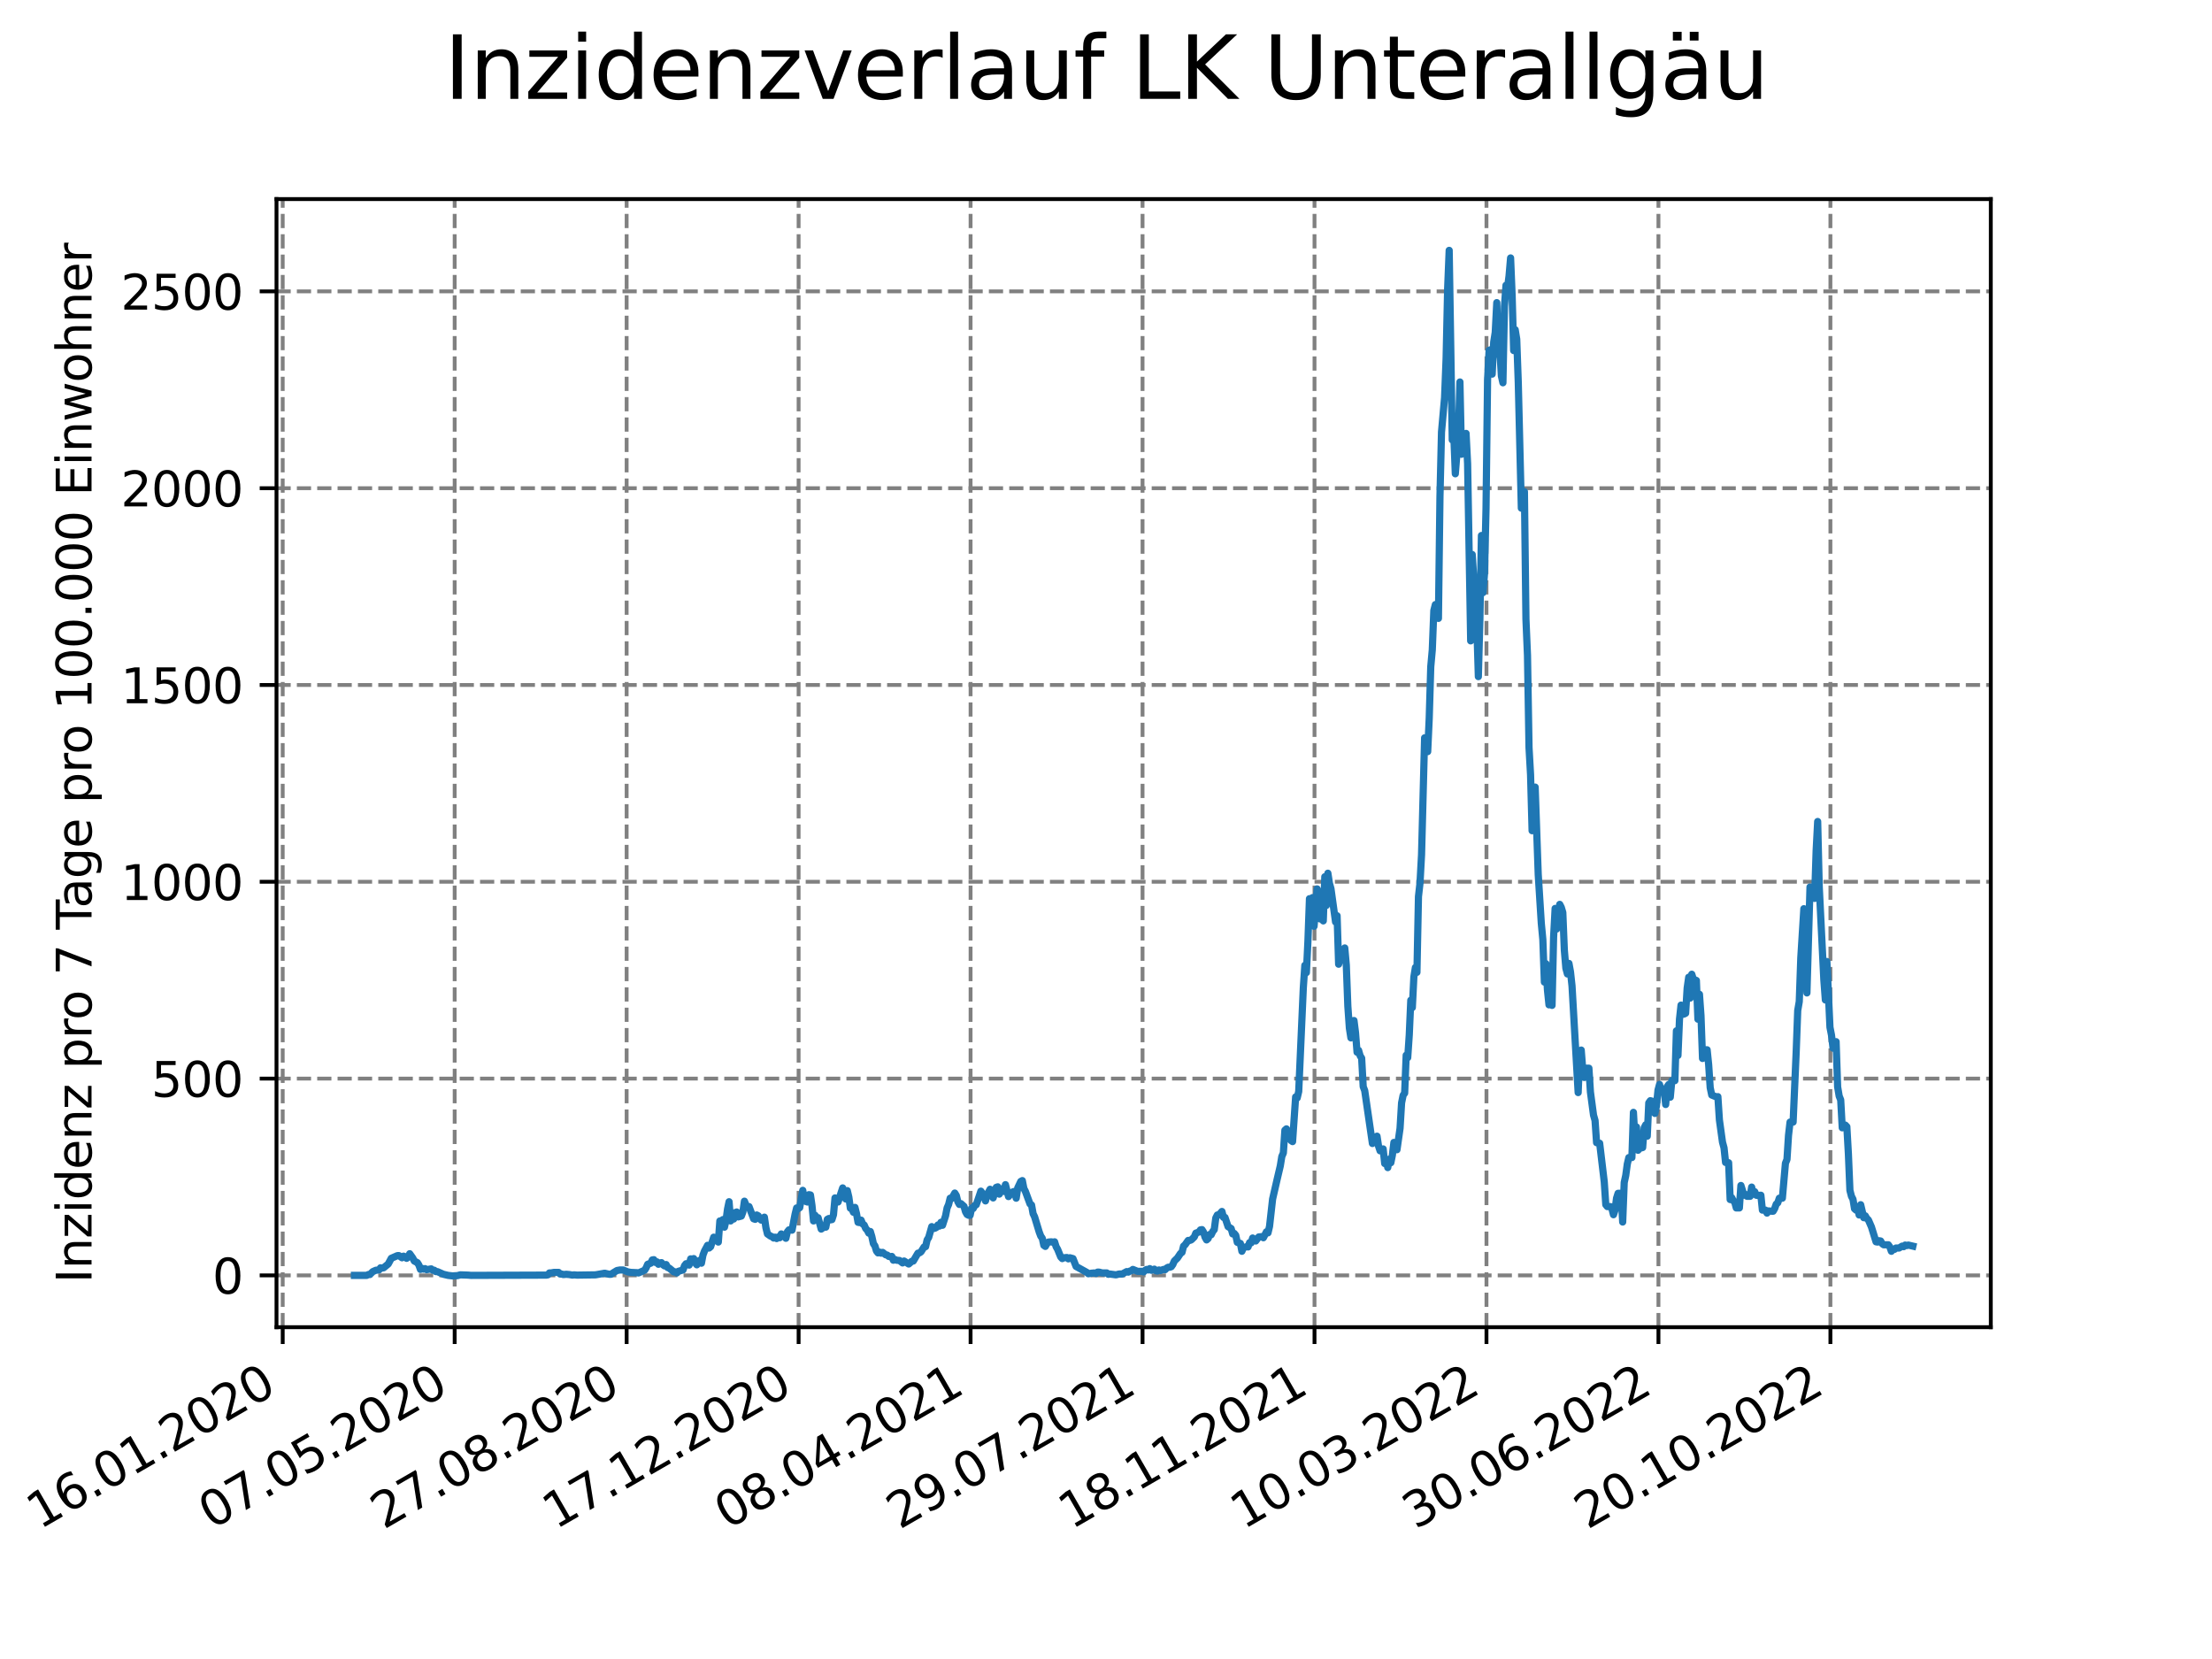 <?xml version="1.0" encoding="utf-8" standalone="no"?>
<!DOCTYPE svg PUBLIC "-//W3C//DTD SVG 1.1//EN"
  "http://www.w3.org/Graphics/SVG/1.1/DTD/svg11.dtd">
<svg xmlns:xlink="http://www.w3.org/1999/xlink" width="460.8pt" height="345.6pt" viewBox="0 0 460.8 345.6" xmlns="http://www.w3.org/2000/svg" version="1.1">
 <defs>
  <style type="text/css">*{stroke-linejoin: round; stroke-linecap: butt}</style>
 </defs>
 <g id="figure_1">
  <g id="patch_1">
   <path d="M 0 345.6 
L 460.8 345.6 
L 460.8 0 
L 0 0 
z
" style="fill: #ffffff"/>
  </g>
  <g id="axes_1">
   <g id="patch_2">
    <path d="M 57.6 276.48 
L 414.72 276.48 
L 414.72 41.472 
L 57.6 41.472 
z
" style="fill: #ffffff"/>
   </g>
   <g id="matplotlib.axis_1">
    <g id="xtick_1">
     <g id="line2d_1">
      <path d="M 58.893 276.48 
L 58.893 41.472 
" clip-path="url(#pc3ba4e8cb9)" style="fill: none; stroke-dasharray: 2.96,1.28; stroke-dashoffset: 0; stroke: #808080; stroke-width: 0.8"/>
     </g>
     <g id="line2d_2">
      <defs>
       <path id="mdc161597cf" d="M 0 0 
L 0 3.5 
" style="stroke: #000000; stroke-width: 0.8"/>
      </defs>
      <g>
       <use xlink:href="#mdc161597cf" x="58.893" y="276.48" style="stroke: #000000; stroke-width: 0.8"/>
      </g>
     </g>
     <g id="text_1">
      <!-- 16.01.2020 -->
      <g transform="translate(8.268 318.689) rotate(-30) scale(0.1 -0.1)">
       <defs>
        <path id="DejaVuSans-31" d="M 794 531 
L 1825 531 
L 1825 4091 
L 703 3866 
L 703 4441 
L 1819 4666 
L 2450 4666 
L 2450 531 
L 3481 531 
L 3481 0 
L 794 0 
L 794 531 
z
" transform="scale(0.016)"/>
        <path id="DejaVuSans-36" d="M 2113 2584 
Q 1688 2584 1439 2293 
Q 1191 2003 1191 1497 
Q 1191 994 1439 701 
Q 1688 409 2113 409 
Q 2538 409 2786 701 
Q 3034 994 3034 1497 
Q 3034 2003 2786 2293 
Q 2538 2584 2113 2584 
z
M 3366 4563 
L 3366 3988 
Q 3128 4100 2886 4159 
Q 2644 4219 2406 4219 
Q 1781 4219 1451 3797 
Q 1122 3375 1075 2522 
Q 1259 2794 1537 2939 
Q 1816 3084 2150 3084 
Q 2853 3084 3261 2657 
Q 3669 2231 3669 1497 
Q 3669 778 3244 343 
Q 2819 -91 2113 -91 
Q 1303 -91 875 529 
Q 447 1150 447 2328 
Q 447 3434 972 4092 
Q 1497 4750 2381 4750 
Q 2619 4750 2861 4703 
Q 3103 4656 3366 4563 
z
" transform="scale(0.016)"/>
        <path id="DejaVuSans-2e" d="M 684 794 
L 1344 794 
L 1344 0 
L 684 0 
L 684 794 
z
" transform="scale(0.016)"/>
        <path id="DejaVuSans-30" d="M 2034 4250 
Q 1547 4250 1301 3770 
Q 1056 3291 1056 2328 
Q 1056 1369 1301 889 
Q 1547 409 2034 409 
Q 2525 409 2770 889 
Q 3016 1369 3016 2328 
Q 3016 3291 2770 3770 
Q 2525 4250 2034 4250 
z
M 2034 4750 
Q 2819 4750 3233 4129 
Q 3647 3509 3647 2328 
Q 3647 1150 3233 529 
Q 2819 -91 2034 -91 
Q 1250 -91 836 529 
Q 422 1150 422 2328 
Q 422 3509 836 4129 
Q 1250 4750 2034 4750 
z
" transform="scale(0.016)"/>
        <path id="DejaVuSans-32" d="M 1228 531 
L 3431 531 
L 3431 0 
L 469 0 
L 469 531 
Q 828 903 1448 1529 
Q 2069 2156 2228 2338 
Q 2531 2678 2651 2914 
Q 2772 3150 2772 3378 
Q 2772 3750 2511 3984 
Q 2250 4219 1831 4219 
Q 1534 4219 1204 4116 
Q 875 4013 500 3803 
L 500 4441 
Q 881 4594 1212 4672 
Q 1544 4750 1819 4750 
Q 2544 4750 2975 4387 
Q 3406 4025 3406 3419 
Q 3406 3131 3298 2873 
Q 3191 2616 2906 2266 
Q 2828 2175 2409 1742 
Q 1991 1309 1228 531 
z
" transform="scale(0.016)"/>
       </defs>
       <use xlink:href="#DejaVuSans-31"/>
       <use xlink:href="#DejaVuSans-36" x="63.623"/>
       <use xlink:href="#DejaVuSans-2e" x="127.246"/>
       <use xlink:href="#DejaVuSans-30" x="159.033"/>
       <use xlink:href="#DejaVuSans-31" x="222.656"/>
       <use xlink:href="#DejaVuSans-2e" x="286.279"/>
       <use xlink:href="#DejaVuSans-32" x="318.066"/>
       <use xlink:href="#DejaVuSans-30" x="381.689"/>
       <use xlink:href="#DejaVuSans-32" x="445.312"/>
       <use xlink:href="#DejaVuSans-30" x="508.936"/>
      </g>
     </g>
    </g>
    <g id="xtick_2">
     <g id="line2d_3">
      <path d="M 94.717 276.48 
L 94.717 41.472 
" clip-path="url(#pc3ba4e8cb9)" style="fill: none; stroke-dasharray: 2.96,1.28; stroke-dashoffset: 0; stroke: #808080; stroke-width: 0.8"/>
     </g>
     <g id="line2d_4">
      <g>
       <use xlink:href="#mdc161597cf" x="94.717" y="276.48" style="stroke: #000000; stroke-width: 0.8"/>
      </g>
     </g>
     <g id="text_2">
      <!-- 07.05.2020 -->
      <g transform="translate(44.091 318.689) rotate(-30) scale(0.1 -0.1)">
       <defs>
        <path id="DejaVuSans-37" d="M 525 4666 
L 3525 4666 
L 3525 4397 
L 1831 0 
L 1172 0 
L 2766 4134 
L 525 4134 
L 525 4666 
z
" transform="scale(0.016)"/>
        <path id="DejaVuSans-35" d="M 691 4666 
L 3169 4666 
L 3169 4134 
L 1269 4134 
L 1269 2991 
Q 1406 3038 1543 3061 
Q 1681 3084 1819 3084 
Q 2600 3084 3056 2656 
Q 3513 2228 3513 1497 
Q 3513 744 3044 326 
Q 2575 -91 1722 -91 
Q 1428 -91 1123 -41 
Q 819 9 494 109 
L 494 744 
Q 775 591 1075 516 
Q 1375 441 1709 441 
Q 2250 441 2565 725 
Q 2881 1009 2881 1497 
Q 2881 1984 2565 2268 
Q 2250 2553 1709 2553 
Q 1456 2553 1204 2497 
Q 953 2441 691 2322 
L 691 4666 
z
" transform="scale(0.016)"/>
       </defs>
       <use xlink:href="#DejaVuSans-30"/>
       <use xlink:href="#DejaVuSans-37" x="63.623"/>
       <use xlink:href="#DejaVuSans-2e" x="127.246"/>
       <use xlink:href="#DejaVuSans-30" x="159.033"/>
       <use xlink:href="#DejaVuSans-35" x="222.656"/>
       <use xlink:href="#DejaVuSans-2e" x="286.279"/>
       <use xlink:href="#DejaVuSans-32" x="318.066"/>
       <use xlink:href="#DejaVuSans-30" x="381.689"/>
       <use xlink:href="#DejaVuSans-32" x="445.312"/>
       <use xlink:href="#DejaVuSans-30" x="508.936"/>
      </g>
     </g>
    </g>
    <g id="xtick_3">
     <g id="line2d_5">
      <path d="M 130.541 276.48 
L 130.541 41.472 
" clip-path="url(#pc3ba4e8cb9)" style="fill: none; stroke-dasharray: 2.96,1.28; stroke-dashoffset: 0; stroke: #808080; stroke-width: 0.8"/>
     </g>
     <g id="line2d_6">
      <g>
       <use xlink:href="#mdc161597cf" x="130.541" y="276.48" style="stroke: #000000; stroke-width: 0.8"/>
      </g>
     </g>
     <g id="text_3">
      <!-- 27.08.2020 -->
      <g transform="translate(79.915 318.689) rotate(-30) scale(0.1 -0.1)">
       <defs>
        <path id="DejaVuSans-38" d="M 2034 2216 
Q 1584 2216 1326 1975 
Q 1069 1734 1069 1313 
Q 1069 891 1326 650 
Q 1584 409 2034 409 
Q 2484 409 2743 651 
Q 3003 894 3003 1313 
Q 3003 1734 2745 1975 
Q 2488 2216 2034 2216 
z
M 1403 2484 
Q 997 2584 770 2862 
Q 544 3141 544 3541 
Q 544 4100 942 4425 
Q 1341 4750 2034 4750 
Q 2731 4750 3128 4425 
Q 3525 4100 3525 3541 
Q 3525 3141 3298 2862 
Q 3072 2584 2669 2484 
Q 3125 2378 3379 2068 
Q 3634 1759 3634 1313 
Q 3634 634 3220 271 
Q 2806 -91 2034 -91 
Q 1263 -91 848 271 
Q 434 634 434 1313 
Q 434 1759 690 2068 
Q 947 2378 1403 2484 
z
M 1172 3481 
Q 1172 3119 1398 2916 
Q 1625 2713 2034 2713 
Q 2441 2713 2670 2916 
Q 2900 3119 2900 3481 
Q 2900 3844 2670 4047 
Q 2441 4250 2034 4250 
Q 1625 4250 1398 4047 
Q 1172 3844 1172 3481 
z
" transform="scale(0.016)"/>
       </defs>
       <use xlink:href="#DejaVuSans-32"/>
       <use xlink:href="#DejaVuSans-37" x="63.623"/>
       <use xlink:href="#DejaVuSans-2e" x="127.246"/>
       <use xlink:href="#DejaVuSans-30" x="159.033"/>
       <use xlink:href="#DejaVuSans-38" x="222.656"/>
       <use xlink:href="#DejaVuSans-2e" x="286.279"/>
       <use xlink:href="#DejaVuSans-32" x="318.066"/>
       <use xlink:href="#DejaVuSans-30" x="381.689"/>
       <use xlink:href="#DejaVuSans-32" x="445.312"/>
       <use xlink:href="#DejaVuSans-30" x="508.936"/>
      </g>
     </g>
    </g>
    <g id="xtick_4">
     <g id="line2d_7">
      <path d="M 166.365 276.48 
L 166.365 41.472 
" clip-path="url(#pc3ba4e8cb9)" style="fill: none; stroke-dasharray: 2.96,1.28; stroke-dashoffset: 0; stroke: #808080; stroke-width: 0.8"/>
     </g>
     <g id="line2d_8">
      <g>
       <use xlink:href="#mdc161597cf" x="166.365" y="276.48" style="stroke: #000000; stroke-width: 0.8"/>
      </g>
     </g>
     <g id="text_4">
      <!-- 17.12.2020 -->
      <g transform="translate(115.739 318.689) rotate(-30) scale(0.1 -0.1)">
       <use xlink:href="#DejaVuSans-31"/>
       <use xlink:href="#DejaVuSans-37" x="63.623"/>
       <use xlink:href="#DejaVuSans-2e" x="127.246"/>
       <use xlink:href="#DejaVuSans-31" x="159.033"/>
       <use xlink:href="#DejaVuSans-32" x="222.656"/>
       <use xlink:href="#DejaVuSans-2e" x="286.279"/>
       <use xlink:href="#DejaVuSans-32" x="318.066"/>
       <use xlink:href="#DejaVuSans-30" x="381.689"/>
       <use xlink:href="#DejaVuSans-32" x="445.312"/>
       <use xlink:href="#DejaVuSans-30" x="508.936"/>
      </g>
     </g>
    </g>
    <g id="xtick_5">
     <g id="line2d_9">
      <path d="M 202.189 276.48 
L 202.189 41.472 
" clip-path="url(#pc3ba4e8cb9)" style="fill: none; stroke-dasharray: 2.96,1.28; stroke-dashoffset: 0; stroke: #808080; stroke-width: 0.8"/>
     </g>
     <g id="line2d_10">
      <g>
       <use xlink:href="#mdc161597cf" x="202.189" y="276.48" style="stroke: #000000; stroke-width: 0.8"/>
      </g>
     </g>
     <g id="text_5">
      <!-- 08.04.2021 -->
      <g transform="translate(151.563 318.689) rotate(-30) scale(0.1 -0.1)">
       <defs>
        <path id="DejaVuSans-34" d="M 2419 4116 
L 825 1625 
L 2419 1625 
L 2419 4116 
z
M 2253 4666 
L 3047 4666 
L 3047 1625 
L 3713 1625 
L 3713 1100 
L 3047 1100 
L 3047 0 
L 2419 0 
L 2419 1100 
L 313 1100 
L 313 1709 
L 2253 4666 
z
" transform="scale(0.016)"/>
       </defs>
       <use xlink:href="#DejaVuSans-30"/>
       <use xlink:href="#DejaVuSans-38" x="63.623"/>
       <use xlink:href="#DejaVuSans-2e" x="127.246"/>
       <use xlink:href="#DejaVuSans-30" x="159.033"/>
       <use xlink:href="#DejaVuSans-34" x="222.656"/>
       <use xlink:href="#DejaVuSans-2e" x="286.279"/>
       <use xlink:href="#DejaVuSans-32" x="318.066"/>
       <use xlink:href="#DejaVuSans-30" x="381.689"/>
       <use xlink:href="#DejaVuSans-32" x="445.312"/>
       <use xlink:href="#DejaVuSans-31" x="508.936"/>
      </g>
     </g>
    </g>
    <g id="xtick_6">
     <g id="line2d_11">
      <path d="M 238.013 276.48 
L 238.013 41.472 
" clip-path="url(#pc3ba4e8cb9)" style="fill: none; stroke-dasharray: 2.96,1.28; stroke-dashoffset: 0; stroke: #808080; stroke-width: 0.8"/>
     </g>
     <g id="line2d_12">
      <g>
       <use xlink:href="#mdc161597cf" x="238.013" y="276.48" style="stroke: #000000; stroke-width: 0.8"/>
      </g>
     </g>
     <g id="text_6">
      <!-- 29.07.2021 -->
      <g transform="translate(187.387 318.689) rotate(-30) scale(0.1 -0.1)">
       <defs>
        <path id="DejaVuSans-39" d="M 703 97 
L 703 672 
Q 941 559 1184 500 
Q 1428 441 1663 441 
Q 2288 441 2617 861 
Q 2947 1281 2994 2138 
Q 2813 1869 2534 1725 
Q 2256 1581 1919 1581 
Q 1219 1581 811 2004 
Q 403 2428 403 3163 
Q 403 3881 828 4315 
Q 1253 4750 1959 4750 
Q 2769 4750 3195 4129 
Q 3622 3509 3622 2328 
Q 3622 1225 3098 567 
Q 2575 -91 1691 -91 
Q 1453 -91 1209 -44 
Q 966 3 703 97 
z
M 1959 2075 
Q 2384 2075 2632 2365 
Q 2881 2656 2881 3163 
Q 2881 3666 2632 3958 
Q 2384 4250 1959 4250 
Q 1534 4250 1286 3958 
Q 1038 3666 1038 3163 
Q 1038 2656 1286 2365 
Q 1534 2075 1959 2075 
z
" transform="scale(0.016)"/>
       </defs>
       <use xlink:href="#DejaVuSans-32"/>
       <use xlink:href="#DejaVuSans-39" x="63.623"/>
       <use xlink:href="#DejaVuSans-2e" x="127.246"/>
       <use xlink:href="#DejaVuSans-30" x="159.033"/>
       <use xlink:href="#DejaVuSans-37" x="222.656"/>
       <use xlink:href="#DejaVuSans-2e" x="286.279"/>
       <use xlink:href="#DejaVuSans-32" x="318.066"/>
       <use xlink:href="#DejaVuSans-30" x="381.689"/>
       <use xlink:href="#DejaVuSans-32" x="445.312"/>
       <use xlink:href="#DejaVuSans-31" x="508.936"/>
      </g>
     </g>
    </g>
    <g id="xtick_7">
     <g id="line2d_13">
      <path d="M 273.836 276.48 
L 273.836 41.472 
" clip-path="url(#pc3ba4e8cb9)" style="fill: none; stroke-dasharray: 2.96,1.28; stroke-dashoffset: 0; stroke: #808080; stroke-width: 0.8"/>
     </g>
     <g id="line2d_14">
      <g>
       <use xlink:href="#mdc161597cf" x="273.836" y="276.48" style="stroke: #000000; stroke-width: 0.8"/>
      </g>
     </g>
     <g id="text_7">
      <!-- 18.11.2021 -->
      <g transform="translate(223.211 318.689) rotate(-30) scale(0.1 -0.1)">
       <use xlink:href="#DejaVuSans-31"/>
       <use xlink:href="#DejaVuSans-38" x="63.623"/>
       <use xlink:href="#DejaVuSans-2e" x="127.246"/>
       <use xlink:href="#DejaVuSans-31" x="159.033"/>
       <use xlink:href="#DejaVuSans-31" x="222.656"/>
       <use xlink:href="#DejaVuSans-2e" x="286.279"/>
       <use xlink:href="#DejaVuSans-32" x="318.066"/>
       <use xlink:href="#DejaVuSans-30" x="381.689"/>
       <use xlink:href="#DejaVuSans-32" x="445.312"/>
       <use xlink:href="#DejaVuSans-31" x="508.936"/>
      </g>
     </g>
    </g>
    <g id="xtick_8">
     <g id="line2d_15">
      <path d="M 309.66 276.48 
L 309.66 41.472 
" clip-path="url(#pc3ba4e8cb9)" style="fill: none; stroke-dasharray: 2.96,1.28; stroke-dashoffset: 0; stroke: #808080; stroke-width: 0.8"/>
     </g>
     <g id="line2d_16">
      <g>
       <use xlink:href="#mdc161597cf" x="309.66" y="276.48" style="stroke: #000000; stroke-width: 0.8"/>
      </g>
     </g>
     <g id="text_8">
      <!-- 10.03.2022 -->
      <g transform="translate(259.035 318.689) rotate(-30) scale(0.1 -0.1)">
       <defs>
        <path id="DejaVuSans-33" d="M 2597 2516 
Q 3050 2419 3304 2112 
Q 3559 1806 3559 1356 
Q 3559 666 3084 287 
Q 2609 -91 1734 -91 
Q 1441 -91 1130 -33 
Q 819 25 488 141 
L 488 750 
Q 750 597 1062 519 
Q 1375 441 1716 441 
Q 2309 441 2620 675 
Q 2931 909 2931 1356 
Q 2931 1769 2642 2001 
Q 2353 2234 1838 2234 
L 1294 2234 
L 1294 2753 
L 1863 2753 
Q 2328 2753 2575 2939 
Q 2822 3125 2822 3475 
Q 2822 3834 2567 4026 
Q 2313 4219 1838 4219 
Q 1578 4219 1281 4162 
Q 984 4106 628 3988 
L 628 4550 
Q 988 4650 1302 4700 
Q 1616 4750 1894 4750 
Q 2613 4750 3031 4423 
Q 3450 4097 3450 3541 
Q 3450 3153 3228 2886 
Q 3006 2619 2597 2516 
z
" transform="scale(0.016)"/>
       </defs>
       <use xlink:href="#DejaVuSans-31"/>
       <use xlink:href="#DejaVuSans-30" x="63.623"/>
       <use xlink:href="#DejaVuSans-2e" x="127.246"/>
       <use xlink:href="#DejaVuSans-30" x="159.033"/>
       <use xlink:href="#DejaVuSans-33" x="222.656"/>
       <use xlink:href="#DejaVuSans-2e" x="286.279"/>
       <use xlink:href="#DejaVuSans-32" x="318.066"/>
       <use xlink:href="#DejaVuSans-30" x="381.689"/>
       <use xlink:href="#DejaVuSans-32" x="445.312"/>
       <use xlink:href="#DejaVuSans-32" x="508.936"/>
      </g>
     </g>
    </g>
    <g id="xtick_9">
     <g id="line2d_17">
      <path d="M 345.484 276.48 
L 345.484 41.472 
" clip-path="url(#pc3ba4e8cb9)" style="fill: none; stroke-dasharray: 2.96,1.28; stroke-dashoffset: 0; stroke: #808080; stroke-width: 0.8"/>
     </g>
     <g id="line2d_18">
      <g>
       <use xlink:href="#mdc161597cf" x="345.484" y="276.48" style="stroke: #000000; stroke-width: 0.8"/>
      </g>
     </g>
     <g id="text_9">
      <!-- 30.06.2022 -->
      <g transform="translate(294.859 318.689) rotate(-30) scale(0.1 -0.1)">
       <use xlink:href="#DejaVuSans-33"/>
       <use xlink:href="#DejaVuSans-30" x="63.623"/>
       <use xlink:href="#DejaVuSans-2e" x="127.246"/>
       <use xlink:href="#DejaVuSans-30" x="159.033"/>
       <use xlink:href="#DejaVuSans-36" x="222.656"/>
       <use xlink:href="#DejaVuSans-2e" x="286.279"/>
       <use xlink:href="#DejaVuSans-32" x="318.066"/>
       <use xlink:href="#DejaVuSans-30" x="381.689"/>
       <use xlink:href="#DejaVuSans-32" x="445.312"/>
       <use xlink:href="#DejaVuSans-32" x="508.936"/>
      </g>
     </g>
    </g>
    <g id="xtick_10">
     <g id="line2d_19">
      <path d="M 381.308 276.48 
L 381.308 41.472 
" clip-path="url(#pc3ba4e8cb9)" style="fill: none; stroke-dasharray: 2.96,1.28; stroke-dashoffset: 0; stroke: #808080; stroke-width: 0.8"/>
     </g>
     <g id="line2d_20">
      <g>
       <use xlink:href="#mdc161597cf" x="381.308" y="276.48" style="stroke: #000000; stroke-width: 0.8"/>
      </g>
     </g>
     <g id="text_10">
      <!-- 20.10.2022 -->
      <g transform="translate(330.683 318.689) rotate(-30) scale(0.1 -0.1)">
       <use xlink:href="#DejaVuSans-32"/>
       <use xlink:href="#DejaVuSans-30" x="63.623"/>
       <use xlink:href="#DejaVuSans-2e" x="127.246"/>
       <use xlink:href="#DejaVuSans-31" x="159.033"/>
       <use xlink:href="#DejaVuSans-30" x="222.656"/>
       <use xlink:href="#DejaVuSans-2e" x="286.279"/>
       <use xlink:href="#DejaVuSans-32" x="318.066"/>
       <use xlink:href="#DejaVuSans-30" x="381.689"/>
       <use xlink:href="#DejaVuSans-32" x="445.312"/>
       <use xlink:href="#DejaVuSans-32" x="508.936"/>
      </g>
     </g>
    </g>
   </g>
   <g id="matplotlib.axis_2">
    <g id="ytick_1">
     <g id="line2d_21">
      <path d="M 57.6 265.685 
L 414.72 265.685 
" clip-path="url(#pc3ba4e8cb9)" style="fill: none; stroke-dasharray: 2.96,1.28; stroke-dashoffset: 0; stroke: #808080; stroke-width: 0.8"/>
     </g>
     <g id="line2d_22">
      <defs>
       <path id="m764967eca7" d="M 0 0 
L -3.5 0 
" style="stroke: #000000; stroke-width: 0.8"/>
      </defs>
      <g>
       <use xlink:href="#m764967eca7" x="57.6" y="265.685" style="stroke: #000000; stroke-width: 0.8"/>
      </g>
     </g>
     <g id="text_11">
      <!-- 0 -->
      <g transform="translate(44.237 269.484) scale(0.1 -0.1)">
       <use xlink:href="#DejaVuSans-30"/>
      </g>
     </g>
    </g>
    <g id="ytick_2">
     <g id="line2d_23">
      <path d="M 57.6 224.688 
L 414.72 224.688 
" clip-path="url(#pc3ba4e8cb9)" style="fill: none; stroke-dasharray: 2.96,1.28; stroke-dashoffset: 0; stroke: #808080; stroke-width: 0.8"/>
     </g>
     <g id="line2d_24">
      <g>
       <use xlink:href="#m764967eca7" x="57.6" y="224.688" style="stroke: #000000; stroke-width: 0.8"/>
      </g>
     </g>
     <g id="text_12">
      <!-- 500 -->
      <g transform="translate(31.512 228.487) scale(0.1 -0.1)">
       <use xlink:href="#DejaVuSans-35"/>
       <use xlink:href="#DejaVuSans-30" x="63.623"/>
       <use xlink:href="#DejaVuSans-30" x="127.246"/>
      </g>
     </g>
    </g>
    <g id="ytick_3">
     <g id="line2d_25">
      <path d="M 57.6 183.691 
L 414.72 183.691 
" clip-path="url(#pc3ba4e8cb9)" style="fill: none; stroke-dasharray: 2.96,1.28; stroke-dashoffset: 0; stroke: #808080; stroke-width: 0.8"/>
     </g>
     <g id="line2d_26">
      <g>
       <use xlink:href="#m764967eca7" x="57.6" y="183.691" style="stroke: #000000; stroke-width: 0.8"/>
      </g>
     </g>
     <g id="text_13">
      <!-- 1000 -->
      <g transform="translate(25.15 187.49) scale(0.1 -0.1)">
       <use xlink:href="#DejaVuSans-31"/>
       <use xlink:href="#DejaVuSans-30" x="63.623"/>
       <use xlink:href="#DejaVuSans-30" x="127.246"/>
       <use xlink:href="#DejaVuSans-30" x="190.869"/>
      </g>
     </g>
    </g>
    <g id="ytick_4">
     <g id="line2d_27">
      <path d="M 57.6 142.694 
L 414.72 142.694 
" clip-path="url(#pc3ba4e8cb9)" style="fill: none; stroke-dasharray: 2.96,1.28; stroke-dashoffset: 0; stroke: #808080; stroke-width: 0.8"/>
     </g>
     <g id="line2d_28">
      <g>
       <use xlink:href="#m764967eca7" x="57.6" y="142.694" style="stroke: #000000; stroke-width: 0.8"/>
      </g>
     </g>
     <g id="text_14">
      <!-- 1500 -->
      <g transform="translate(25.15 146.493) scale(0.1 -0.1)">
       <use xlink:href="#DejaVuSans-31"/>
       <use xlink:href="#DejaVuSans-35" x="63.623"/>
       <use xlink:href="#DejaVuSans-30" x="127.246"/>
       <use xlink:href="#DejaVuSans-30" x="190.869"/>
      </g>
     </g>
    </g>
    <g id="ytick_5">
     <g id="line2d_29">
      <path d="M 57.6 101.697 
L 414.72 101.697 
" clip-path="url(#pc3ba4e8cb9)" style="fill: none; stroke-dasharray: 2.96,1.28; stroke-dashoffset: 0; stroke: #808080; stroke-width: 0.8"/>
     </g>
     <g id="line2d_30">
      <g>
       <use xlink:href="#m764967eca7" x="57.6" y="101.697" style="stroke: #000000; stroke-width: 0.8"/>
      </g>
     </g>
     <g id="text_15">
      <!-- 2000 -->
      <g transform="translate(25.15 105.496) scale(0.1 -0.1)">
       <use xlink:href="#DejaVuSans-32"/>
       <use xlink:href="#DejaVuSans-30" x="63.623"/>
       <use xlink:href="#DejaVuSans-30" x="127.246"/>
       <use xlink:href="#DejaVuSans-30" x="190.869"/>
      </g>
     </g>
    </g>
    <g id="ytick_6">
     <g id="line2d_31">
      <path d="M 57.6 60.7 
L 414.72 60.7 
" clip-path="url(#pc3ba4e8cb9)" style="fill: none; stroke-dasharray: 2.96,1.28; stroke-dashoffset: 0; stroke: #808080; stroke-width: 0.8"/>
     </g>
     <g id="line2d_32">
      <g>
       <use xlink:href="#m764967eca7" x="57.6" y="60.7" style="stroke: #000000; stroke-width: 0.8"/>
      </g>
     </g>
     <g id="text_16">
      <!-- 2500 -->
      <g transform="translate(25.15 64.499) scale(0.1 -0.1)">
       <use xlink:href="#DejaVuSans-32"/>
       <use xlink:href="#DejaVuSans-35" x="63.623"/>
       <use xlink:href="#DejaVuSans-30" x="127.246"/>
       <use xlink:href="#DejaVuSans-30" x="190.869"/>
      </g>
     </g>
    </g>
    <g id="text_17">
     <!-- Inzidenz pro 7 Tage pro 100.000 Einwohner -->
     <g transform="translate(19.07 267.301) rotate(-90) scale(0.1 -0.1)">
      <defs>
       <path id="DejaVuSans-49" d="M 628 4666 
L 1259 4666 
L 1259 0 
L 628 0 
L 628 4666 
z
" transform="scale(0.016)"/>
       <path id="DejaVuSans-6e" d="M 3513 2113 
L 3513 0 
L 2938 0 
L 2938 2094 
Q 2938 2591 2744 2837 
Q 2550 3084 2163 3084 
Q 1697 3084 1428 2787 
Q 1159 2491 1159 1978 
L 1159 0 
L 581 0 
L 581 3500 
L 1159 3500 
L 1159 2956 
Q 1366 3272 1645 3428 
Q 1925 3584 2291 3584 
Q 2894 3584 3203 3211 
Q 3513 2838 3513 2113 
z
" transform="scale(0.016)"/>
       <path id="DejaVuSans-7a" d="M 353 3500 
L 3084 3500 
L 3084 2975 
L 922 459 
L 3084 459 
L 3084 0 
L 275 0 
L 275 525 
L 2438 3041 
L 353 3041 
L 353 3500 
z
" transform="scale(0.016)"/>
       <path id="DejaVuSans-69" d="M 603 3500 
L 1178 3500 
L 1178 0 
L 603 0 
L 603 3500 
z
M 603 4863 
L 1178 4863 
L 1178 4134 
L 603 4134 
L 603 4863 
z
" transform="scale(0.016)"/>
       <path id="DejaVuSans-64" d="M 2906 2969 
L 2906 4863 
L 3481 4863 
L 3481 0 
L 2906 0 
L 2906 525 
Q 2725 213 2448 61 
Q 2172 -91 1784 -91 
Q 1150 -91 751 415 
Q 353 922 353 1747 
Q 353 2572 751 3078 
Q 1150 3584 1784 3584 
Q 2172 3584 2448 3432 
Q 2725 3281 2906 2969 
z
M 947 1747 
Q 947 1113 1208 752 
Q 1469 391 1925 391 
Q 2381 391 2643 752 
Q 2906 1113 2906 1747 
Q 2906 2381 2643 2742 
Q 2381 3103 1925 3103 
Q 1469 3103 1208 2742 
Q 947 2381 947 1747 
z
" transform="scale(0.016)"/>
       <path id="DejaVuSans-65" d="M 3597 1894 
L 3597 1613 
L 953 1613 
Q 991 1019 1311 708 
Q 1631 397 2203 397 
Q 2534 397 2845 478 
Q 3156 559 3463 722 
L 3463 178 
Q 3153 47 2828 -22 
Q 2503 -91 2169 -91 
Q 1331 -91 842 396 
Q 353 884 353 1716 
Q 353 2575 817 3079 
Q 1281 3584 2069 3584 
Q 2775 3584 3186 3129 
Q 3597 2675 3597 1894 
z
M 3022 2063 
Q 3016 2534 2758 2815 
Q 2500 3097 2075 3097 
Q 1594 3097 1305 2825 
Q 1016 2553 972 2059 
L 3022 2063 
z
" transform="scale(0.016)"/>
       <path id="DejaVuSans-20" transform="scale(0.016)"/>
       <path id="DejaVuSans-70" d="M 1159 525 
L 1159 -1331 
L 581 -1331 
L 581 3500 
L 1159 3500 
L 1159 2969 
Q 1341 3281 1617 3432 
Q 1894 3584 2278 3584 
Q 2916 3584 3314 3078 
Q 3713 2572 3713 1747 
Q 3713 922 3314 415 
Q 2916 -91 2278 -91 
Q 1894 -91 1617 61 
Q 1341 213 1159 525 
z
M 3116 1747 
Q 3116 2381 2855 2742 
Q 2594 3103 2138 3103 
Q 1681 3103 1420 2742 
Q 1159 2381 1159 1747 
Q 1159 1113 1420 752 
Q 1681 391 2138 391 
Q 2594 391 2855 752 
Q 3116 1113 3116 1747 
z
" transform="scale(0.016)"/>
       <path id="DejaVuSans-72" d="M 2631 2963 
Q 2534 3019 2420 3045 
Q 2306 3072 2169 3072 
Q 1681 3072 1420 2755 
Q 1159 2438 1159 1844 
L 1159 0 
L 581 0 
L 581 3500 
L 1159 3500 
L 1159 2956 
Q 1341 3275 1631 3429 
Q 1922 3584 2338 3584 
Q 2397 3584 2469 3576 
Q 2541 3569 2628 3553 
L 2631 2963 
z
" transform="scale(0.016)"/>
       <path id="DejaVuSans-6f" d="M 1959 3097 
Q 1497 3097 1228 2736 
Q 959 2375 959 1747 
Q 959 1119 1226 758 
Q 1494 397 1959 397 
Q 2419 397 2687 759 
Q 2956 1122 2956 1747 
Q 2956 2369 2687 2733 
Q 2419 3097 1959 3097 
z
M 1959 3584 
Q 2709 3584 3137 3096 
Q 3566 2609 3566 1747 
Q 3566 888 3137 398 
Q 2709 -91 1959 -91 
Q 1206 -91 779 398 
Q 353 888 353 1747 
Q 353 2609 779 3096 
Q 1206 3584 1959 3584 
z
" transform="scale(0.016)"/>
       <path id="DejaVuSans-54" d="M -19 4666 
L 3928 4666 
L 3928 4134 
L 2272 4134 
L 2272 0 
L 1638 0 
L 1638 4134 
L -19 4134 
L -19 4666 
z
" transform="scale(0.016)"/>
       <path id="DejaVuSans-61" d="M 2194 1759 
Q 1497 1759 1228 1600 
Q 959 1441 959 1056 
Q 959 750 1161 570 
Q 1363 391 1709 391 
Q 2188 391 2477 730 
Q 2766 1069 2766 1631 
L 2766 1759 
L 2194 1759 
z
M 3341 1997 
L 3341 0 
L 2766 0 
L 2766 531 
Q 2569 213 2275 61 
Q 1981 -91 1556 -91 
Q 1019 -91 701 211 
Q 384 513 384 1019 
Q 384 1609 779 1909 
Q 1175 2209 1959 2209 
L 2766 2209 
L 2766 2266 
Q 2766 2663 2505 2880 
Q 2244 3097 1772 3097 
Q 1472 3097 1187 3025 
Q 903 2953 641 2809 
L 641 3341 
Q 956 3463 1253 3523 
Q 1550 3584 1831 3584 
Q 2591 3584 2966 3190 
Q 3341 2797 3341 1997 
z
" transform="scale(0.016)"/>
       <path id="DejaVuSans-67" d="M 2906 1791 
Q 2906 2416 2648 2759 
Q 2391 3103 1925 3103 
Q 1463 3103 1205 2759 
Q 947 2416 947 1791 
Q 947 1169 1205 825 
Q 1463 481 1925 481 
Q 2391 481 2648 825 
Q 2906 1169 2906 1791 
z
M 3481 434 
Q 3481 -459 3084 -895 
Q 2688 -1331 1869 -1331 
Q 1566 -1331 1297 -1286 
Q 1028 -1241 775 -1147 
L 775 -588 
Q 1028 -725 1275 -790 
Q 1522 -856 1778 -856 
Q 2344 -856 2625 -561 
Q 2906 -266 2906 331 
L 2906 616 
Q 2728 306 2450 153 
Q 2172 0 1784 0 
Q 1141 0 747 490 
Q 353 981 353 1791 
Q 353 2603 747 3093 
Q 1141 3584 1784 3584 
Q 2172 3584 2450 3431 
Q 2728 3278 2906 2969 
L 2906 3500 
L 3481 3500 
L 3481 434 
z
" transform="scale(0.016)"/>
       <path id="DejaVuSans-45" d="M 628 4666 
L 3578 4666 
L 3578 4134 
L 1259 4134 
L 1259 2753 
L 3481 2753 
L 3481 2222 
L 1259 2222 
L 1259 531 
L 3634 531 
L 3634 0 
L 628 0 
L 628 4666 
z
" transform="scale(0.016)"/>
       <path id="DejaVuSans-77" d="M 269 3500 
L 844 3500 
L 1563 769 
L 2278 3500 
L 2956 3500 
L 3675 769 
L 4391 3500 
L 4966 3500 
L 4050 0 
L 3372 0 
L 2619 2869 
L 1863 0 
L 1184 0 
L 269 3500 
z
" transform="scale(0.016)"/>
       <path id="DejaVuSans-68" d="M 3513 2113 
L 3513 0 
L 2938 0 
L 2938 2094 
Q 2938 2591 2744 2837 
Q 2550 3084 2163 3084 
Q 1697 3084 1428 2787 
Q 1159 2491 1159 1978 
L 1159 0 
L 581 0 
L 581 4863 
L 1159 4863 
L 1159 2956 
Q 1366 3272 1645 3428 
Q 1925 3584 2291 3584 
Q 2894 3584 3203 3211 
Q 3513 2838 3513 2113 
z
" transform="scale(0.016)"/>
      </defs>
      <use xlink:href="#DejaVuSans-49"/>
      <use xlink:href="#DejaVuSans-6e" x="29.492"/>
      <use xlink:href="#DejaVuSans-7a" x="92.871"/>
      <use xlink:href="#DejaVuSans-69" x="145.361"/>
      <use xlink:href="#DejaVuSans-64" x="173.145"/>
      <use xlink:href="#DejaVuSans-65" x="236.621"/>
      <use xlink:href="#DejaVuSans-6e" x="298.145"/>
      <use xlink:href="#DejaVuSans-7a" x="361.523"/>
      <use xlink:href="#DejaVuSans-20" x="414.014"/>
      <use xlink:href="#DejaVuSans-70" x="445.801"/>
      <use xlink:href="#DejaVuSans-72" x="509.277"/>
      <use xlink:href="#DejaVuSans-6f" x="548.141"/>
      <use xlink:href="#DejaVuSans-20" x="609.322"/>
      <use xlink:href="#DejaVuSans-37" x="641.109"/>
      <use xlink:href="#DejaVuSans-20" x="704.732"/>
      <use xlink:href="#DejaVuSans-54" x="736.52"/>
      <use xlink:href="#DejaVuSans-61" x="781.104"/>
      <use xlink:href="#DejaVuSans-67" x="842.383"/>
      <use xlink:href="#DejaVuSans-65" x="905.859"/>
      <use xlink:href="#DejaVuSans-20" x="967.383"/>
      <use xlink:href="#DejaVuSans-70" x="999.17"/>
      <use xlink:href="#DejaVuSans-72" x="1062.646"/>
      <use xlink:href="#DejaVuSans-6f" x="1101.51"/>
      <use xlink:href="#DejaVuSans-20" x="1162.691"/>
      <use xlink:href="#DejaVuSans-31" x="1194.479"/>
      <use xlink:href="#DejaVuSans-30" x="1258.102"/>
      <use xlink:href="#DejaVuSans-30" x="1321.725"/>
      <use xlink:href="#DejaVuSans-2e" x="1385.348"/>
      <use xlink:href="#DejaVuSans-30" x="1417.135"/>
      <use xlink:href="#DejaVuSans-30" x="1480.758"/>
      <use xlink:href="#DejaVuSans-30" x="1544.381"/>
      <use xlink:href="#DejaVuSans-20" x="1608.004"/>
      <use xlink:href="#DejaVuSans-45" x="1639.791"/>
      <use xlink:href="#DejaVuSans-69" x="1702.975"/>
      <use xlink:href="#DejaVuSans-6e" x="1730.758"/>
      <use xlink:href="#DejaVuSans-77" x="1794.137"/>
      <use xlink:href="#DejaVuSans-6f" x="1875.924"/>
      <use xlink:href="#DejaVuSans-68" x="1937.105"/>
      <use xlink:href="#DejaVuSans-6e" x="2000.484"/>
      <use xlink:href="#DejaVuSans-65" x="2063.863"/>
      <use xlink:href="#DejaVuSans-72" x="2125.387"/>
     </g>
    </g>
   </g>
   <g id="line2d_33">
    <path d="M 73.833 265.685 
L 76.392 265.685 
L 76.711 265.516 
L 77.031 265.516 
L 77.671 264.895 
L 78.311 264.613 
L 78.95 264.557 
L 79.27 264.105 
L 79.59 264.162 
L 79.91 264.105 
L 80.87 263.316 
L 81.509 262.131 
L 82.789 261.567 
L 83.109 261.567 
L 83.748 262.018 
L 84.068 261.68 
L 84.388 261.792 
L 84.708 262.131 
L 85.028 261.849 
L 85.348 261.172 
L 85.987 262.074 
L 86.307 262.695 
L 86.947 263.033 
L 87.267 263.541 
L 87.587 264.444 
L 87.906 264.218 
L 88.226 264.387 
L 88.546 264.275 
L 88.866 264.5 
L 89.826 264.331 
L 90.145 264.613 
L 90.465 264.613 
L 90.785 264.895 
L 91.105 264.895 
L 92.384 265.459 
L 93.344 265.685 
L 94.304 265.798 
L 95.263 265.741 
L 95.903 265.572 
L 97.502 265.629 
L 98.142 265.685 
L 113.815 265.629 
L 114.135 265.572 
L 114.455 265.177 
L 114.774 265.177 
L 115.414 265.064 
L 116.374 265.064 
L 116.694 265.403 
L 117.013 265.403 
L 117.333 265.516 
L 117.973 265.459 
L 118.613 265.516 
L 119.252 265.629 
L 119.572 265.572 
L 120.212 265.629 
L 124.05 265.572 
L 125.969 265.234 
L 126.929 265.459 
L 127.249 265.459 
L 128.528 264.67 
L 129.168 264.557 
L 129.808 264.557 
L 130.767 264.952 
L 131.407 265.064 
L 132.686 265.121 
L 133.006 265.177 
L 134.286 264.613 
L 134.605 264.105 
L 134.925 263.372 
L 135.565 263.146 
L 135.885 262.469 
L 136.205 262.413 
L 136.525 262.977 
L 136.844 262.864 
L 137.164 263.372 
L 137.484 263.09 
L 137.804 263.033 
L 138.124 263.485 
L 138.444 263.71 
L 138.764 263.428 
L 139.083 264.049 
L 139.403 264.162 
L 140.363 264.952 
L 140.683 264.952 
L 141.003 265.177 
L 141.322 264.839 
L 142.282 264.557 
L 142.602 263.654 
L 142.922 263.259 
L 143.242 263.259 
L 143.561 263.541 
L 143.881 262.244 
L 144.201 262.3 
L 144.521 262.187 
L 144.841 263.09 
L 145.161 263.485 
L 145.481 262.751 
L 145.8 262.526 
L 146.12 263.146 
L 146.44 261.454 
L 146.76 260.608 
L 147.4 259.423 
L 147.72 259.987 
L 148.039 259.705 
L 148.679 257.73 
L 149.639 258.746 
L 149.959 254.346 
L 150.278 254.346 
L 150.598 254.063 
L 150.918 255.643 
L 151.238 254.233 
L 151.558 251.863 
L 151.878 250.34 
L 152.198 254.346 
L 152.517 253.443 
L 152.837 253.951 
L 153.157 252.597 
L 153.477 252.484 
L 153.797 253.499 
L 154.437 253.33 
L 154.756 252.484 
L 155.076 250.227 
L 155.396 251.017 
L 155.716 251.468 
L 156.036 251.356 
L 156.995 253.894 
L 157.315 254.007 
L 157.635 253.104 
L 157.955 253.274 
L 158.275 253.894 
L 158.595 254.176 
L 159.234 253.556 
L 159.554 255.756 
L 159.874 257.053 
L 160.514 257.505 
L 160.834 257.618 
L 161.154 257.9 
L 161.473 257.73 
L 161.793 258.013 
L 162.113 257.674 
L 162.433 257.843 
L 162.753 257.053 
L 163.073 257.223 
L 163.393 257.223 
L 163.712 257.956 
L 164.032 256.602 
L 164.352 256.207 
L 164.672 256.151 
L 164.992 256.264 
L 165.632 252.935 
L 165.951 251.638 
L 166.271 251.807 
L 166.591 251.581 
L 167.231 247.971 
L 167.551 250.002 
L 167.871 250.284 
L 168.19 250.397 
L 168.51 248.873 
L 168.83 248.93 
L 169.15 251.13 
L 169.47 254.346 
L 169.79 253.161 
L 170.11 253.894 
L 170.429 253.669 
L 171.069 256.038 
L 171.389 255.812 
L 171.709 255.361 
L 172.029 255.643 
L 172.349 254.007 
L 172.668 253.838 
L 172.988 254.12 
L 173.308 254.063 
L 173.628 253.048 
L 173.948 249.55 
L 174.268 249.832 
L 174.588 250.397 
L 175.227 248.422 
L 175.547 247.463 
L 175.867 248.422 
L 176.187 249.776 
L 176.507 248.027 
L 176.827 249.381 
L 177.146 251.694 
L 177.466 251.807 
L 177.786 252.54 
L 178.106 251.525 
L 178.426 252.822 
L 178.746 254.628 
L 179.066 254.684 
L 179.385 254.176 
L 179.705 254.966 
L 180.025 255.192 
L 180.345 255.925 
L 180.665 256.264 
L 180.985 256.884 
L 181.305 256.546 
L 181.624 257.618 
L 181.944 259.084 
L 182.264 259.536 
L 182.584 260.608 
L 182.904 261.003 
L 183.224 260.833 
L 183.544 261.059 
L 183.863 260.89 
L 184.503 261.397 
L 184.823 261.454 
L 185.143 261.736 
L 185.463 261.792 
L 185.783 261.736 
L 186.102 262.526 
L 186.422 262.357 
L 186.742 262.526 
L 187.382 262.582 
L 188.022 263.09 
L 188.341 262.695 
L 189.301 263.316 
L 189.941 262.751 
L 190.261 262.695 
L 191.22 261.059 
L 191.54 261.003 
L 191.86 260.777 
L 192.5 259.761 
L 192.819 259.705 
L 193.139 258.295 
L 193.459 257.787 
L 194.099 255.53 
L 194.419 255.925 
L 194.739 255.869 
L 195.058 255.7 
L 195.378 255.192 
L 195.698 255.417 
L 196.018 254.628 
L 196.338 255.248 
L 196.978 253.274 
L 197.297 251.638 
L 197.617 250.904 
L 197.937 249.607 
L 198.257 249.663 
L 198.897 248.535 
L 199.217 249.043 
L 199.536 250.34 
L 199.856 250.904 
L 200.176 250.735 
L 200.816 251.299 
L 201.136 252.427 
L 201.456 252.992 
L 201.775 253.161 
L 202.095 253.161 
L 202.415 251.638 
L 202.735 251.75 
L 203.055 251.13 
L 203.375 250.961 
L 204.014 249.099 
L 204.334 248.14 
L 204.974 249.043 
L 205.294 250.171 
L 205.614 248.93 
L 206.253 247.745 
L 206.893 249.55 
L 207.533 247.35 
L 207.853 247.237 
L 208.173 248.76 
L 208.812 247.632 
L 209.132 248.196 
L 209.452 246.786 
L 210.092 249.268 
L 210.731 248.478 
L 211.051 248.253 
L 211.371 248.196 
L 211.691 249.607 
L 212.011 247.463 
L 212.651 246.109 
L 212.97 245.94 
L 213.29 247.576 
L 213.61 248.196 
L 214.57 250.791 
L 214.89 251.017 
L 215.209 252.822 
L 215.529 253.499 
L 216.489 256.659 
L 216.809 257.505 
L 217.129 257.956 
L 217.448 259.423 
L 217.768 259.649 
L 218.088 259.084 
L 218.408 258.746 
L 219.048 258.69 
L 219.368 258.802 
L 219.687 258.69 
L 220.007 259.705 
L 220.327 260.269 
L 220.967 261.849 
L 221.287 262.187 
L 221.607 262.018 
L 222.246 261.962 
L 222.566 262.244 
L 222.886 262.018 
L 223.526 262.187 
L 224.165 263.823 
L 226.404 265.064 
L 226.724 265.346 
L 227.364 265.234 
L 228.004 265.177 
L 228.324 265.29 
L 228.643 265.008 
L 228.963 265.008 
L 229.603 265.177 
L 230.563 265.177 
L 230.882 265.459 
L 231.202 265.403 
L 232.482 265.572 
L 233.121 265.403 
L 233.761 265.403 
L 234.401 265.064 
L 234.721 264.895 
L 235.041 265.008 
L 235.36 264.782 
L 235.68 264.726 
L 236 264.444 
L 236.96 264.839 
L 237.919 264.839 
L 238.239 264.952 
L 238.559 264.613 
L 238.879 264.444 
L 239.199 264.557 
L 239.518 264.275 
L 239.838 264.613 
L 240.478 264.387 
L 240.798 264.726 
L 241.118 264.782 
L 241.438 264.557 
L 241.757 264.67 
L 242.397 264.444 
L 242.717 264.5 
L 243.037 264.162 
L 243.357 263.993 
L 243.677 263.993 
L 243.996 263.88 
L 244.316 263.428 
L 244.636 262.695 
L 245.276 262.074 
L 245.916 261.115 
L 246.235 260.89 
L 246.555 259.592 
L 246.875 259.31 
L 247.515 258.407 
L 247.835 258.407 
L 248.155 258.295 
L 248.794 257.674 
L 249.114 256.884 
L 249.754 256.659 
L 250.074 256.207 
L 250.394 256.151 
L 250.713 256.659 
L 251.033 257.73 
L 251.353 258.295 
L 251.673 258.013 
L 251.993 257.166 
L 252.313 257.223 
L 252.633 256.546 
L 252.952 256.151 
L 253.272 253.725 
L 253.592 253.104 
L 253.912 253.104 
L 254.552 252.371 
L 254.872 253.612 
L 255.191 253.612 
L 255.831 255.53 
L 256.471 255.925 
L 256.791 257.053 
L 257.111 256.941 
L 257.43 257.336 
L 257.75 258.802 
L 258.39 259.028 
L 258.71 260.664 
L 259.03 259.931 
L 259.669 259.705 
L 259.989 259.761 
L 260.309 258.859 
L 260.629 258.915 
L 260.949 257.9 
L 261.269 258.125 
L 261.589 258.52 
L 262.228 257.674 
L 262.868 257.618 
L 263.188 257.843 
L 263.828 256.602 
L 264.147 256.828 
L 264.467 255.474 
L 265.107 249.776 
L 266.067 245.601 
L 266.706 242.893 
L 267.026 240.919 
L 267.346 240.185 
L 267.666 235.447 
L 267.986 235.164 
L 268.306 235.954 
L 268.625 236.067 
L 268.945 237.59 
L 269.265 237.816 
L 269.905 228.507 
L 270.225 228.733 
L 270.545 227.379 
L 271.504 205.772 
L 271.824 201.09 
L 272.144 202.613 
L 272.464 196.069 
L 272.784 187.212 
L 273.103 192.402 
L 273.423 186.986 
L 273.743 192.966 
L 274.383 185.181 
L 274.703 186.027 
L 275.023 191.443 
L 275.342 190.258 
L 275.662 191.838 
L 275.982 182.642 
L 276.302 188.622 
L 276.622 181.909 
L 276.942 183.996 
L 277.262 185.124 
L 278.221 192.063 
L 278.541 190.766 
L 278.861 200.864 
L 279.501 198.269 
L 279.82 198.777 
L 280.14 197.479 
L 280.46 201.033 
L 280.78 209.608 
L 281.1 214.178 
L 281.42 216.209 
L 281.74 212.655 
L 282.059 212.598 
L 282.379 215.137 
L 282.699 219.199 
L 283.019 218.804 
L 283.339 219.932 
L 283.659 220.44 
L 283.979 226.364 
L 284.298 227.21 
L 285.898 238.211 
L 286.857 236.688 
L 287.177 238.775 
L 287.497 239.734 
L 287.817 239.452 
L 288.137 239.339 
L 288.457 242.386 
L 288.776 241.483 
L 289.096 243.232 
L 289.416 241.483 
L 289.736 242.216 
L 290.056 240.637 
L 290.376 237.985 
L 291.015 239.508 
L 291.655 235.052 
L 291.975 229.749 
L 292.295 228.169 
L 292.615 227.718 
L 292.935 219.82 
L 293.254 220.327 
L 293.574 215.588 
L 293.894 208.367 
L 294.214 209.891 
L 294.534 203.516 
L 294.854 201.541 
L 295.174 202.557 
L 295.493 186.76 
L 295.813 183.94 
L 296.133 178.072 
L 296.773 153.701 
L 297.093 155.958 
L 297.413 156.578 
L 297.732 149.639 
L 298.052 138.92 
L 298.372 135.366 
L 298.692 127.186 
L 299.012 125.945 
L 299.332 126.904 
L 299.652 128.822 
L 299.971 103.435 
L 300.291 90.009 
L 300.931 82.844 
L 301.251 74.664 
L 301.571 60.109 
L 301.891 52.154 
L 302.53 91.645 
L 302.85 90.516 
L 303.17 98.697 
L 303.81 90.686 
L 304.13 79.572 
L 304.449 94.635 
L 304.769 93.732 
L 305.089 91.419 
L 305.409 90.291 
L 305.729 96.609 
L 306.369 133.505 
L 306.688 115.508 
L 307.648 130.289 
L 307.968 140.951 
L 308.288 128.935 
L 308.608 111.559 
L 308.927 123.463 
L 309.247 119.57 
L 309.567 105.918 
L 309.887 79.177 
L 310.207 72.971 
L 310.527 72.858 
L 310.847 77.936 
L 311.166 71.279 
L 311.486 69.248 
L 311.806 63.042 
L 312.126 73.874 
L 312.446 72.858 
L 312.766 78.331 
L 313.086 79.741 
L 313.405 63.832 
L 313.725 59.432 
L 314.045 59.939 
L 314.365 57.457 
L 314.685 53.734 
L 315.005 61.575 
L 315.325 73.028 
L 315.644 68.684 
L 315.964 70.658 
L 316.284 79.685 
L 316.924 105.861 
L 317.244 105.41 
L 317.564 102.42 
L 317.883 128.991 
L 318.203 136.551 
L 318.523 155.732 
L 318.843 161.374 
L 319.163 173.052 
L 319.483 166.282 
L 319.803 163.969 
L 320.442 182.191 
L 321.082 192.345 
L 321.402 195.73 
L 321.722 204.588 
L 322.042 200.751 
L 322.361 206.224 
L 322.681 209.326 
L 323.001 208.198 
L 323.321 209.439 
L 323.641 195.279 
L 323.961 189.243 
L 324.281 193.53 
L 324.92 188.396 
L 325.24 189.017 
L 325.56 190.089 
L 325.88 197.931 
L 326.2 201.71 
L 326.52 202.895 
L 326.839 200.695 
L 327.159 202.444 
L 327.479 205.377 
L 328.759 227.605 
L 329.078 219.707 
L 329.398 218.748 
L 329.718 222.81 
L 330.038 224.446 
L 330.358 222.528 
L 330.998 222.528 
L 331.317 227.492 
L 331.957 232.287 
L 332.277 233.416 
L 332.597 238.042 
L 333.237 238.154 
L 334.196 246.222 
L 334.516 250.961 
L 334.836 251.356 
L 335.476 251.356 
L 335.795 251.807 
L 336.115 253.048 
L 336.435 252.089 
L 336.755 249.607 
L 337.075 248.591 
L 337.715 248.591 
L 338.034 254.571 
L 338.354 246.335 
L 338.674 244.868 
L 338.994 242.498 
L 339.314 241.144 
L 339.953 241.144 
L 340.273 231.723 
L 340.593 237.365 
L 340.913 234.77 
L 341.233 239.621 
L 341.553 239.226 
L 342.192 239.057 
L 342.512 234.939 
L 342.832 234.318 
L 343.152 236.688 
L 343.472 229.749 
L 343.792 229.297 
L 344.431 229.467 
L 344.751 231.949 
L 345.071 230.369 
L 345.391 227.097 
L 345.711 225.912 
L 346.031 227.041 
L 346.67 226.984 
L 346.99 230.087 
L 347.31 226.364 
L 347.63 225.912 
L 347.95 228.564 
L 348.27 225.123 
L 348.909 225.123 
L 349.229 214.742 
L 349.549 219.876 
L 349.869 212.316 
L 350.189 209.383 
L 350.509 211.301 
L 350.829 211.245 
L 351.148 211.075 
L 351.468 205.829 
L 351.788 203.572 
L 352.108 207.916 
L 352.428 202.951 
L 352.748 203.967 
L 353.387 204.249 
L 353.707 212.316 
L 354.027 207.126 
L 354.347 211.583 
L 354.667 220.497 
L 354.987 218.691 
L 355.626 218.691 
L 355.946 221.794 
L 356.266 226.589 
L 356.586 228.113 
L 357.546 228.507 
L 357.865 228.451 
L 358.185 233.303 
L 358.825 237.929 
L 359.145 239.114 
L 359.465 242.16 
L 360.104 242.216 
L 360.424 249.889 
L 360.744 249.494 
L 361.064 250.114 
L 361.384 250.453 
L 361.704 251.638 
L 362.343 251.638 
L 362.663 246.955 
L 363.303 248.986 
L 363.623 248.817 
L 363.943 249.212 
L 364.582 249.212 
L 364.902 247.294 
L 365.222 248.76 
L 365.542 248.253 
L 365.862 248.986 
L 366.182 249.043 
L 366.821 248.986 
L 367.141 252.089 
L 367.461 252.033 
L 367.781 252.089 
L 368.101 252.71 
L 368.421 252.258 
L 369.06 252.315 
L 369.38 252.315 
L 369.7 251.75 
L 370.02 250.848 
L 370.34 250.566 
L 370.66 249.607 
L 371.299 249.607 
L 371.939 242.329 
L 372.259 241.539 
L 372.579 236.518 
L 372.899 233.754 
L 373.538 233.754 
L 374.178 219.143 
L 374.498 210.511 
L 374.818 208.649 
L 375.138 199.567 
L 375.777 189.299 
L 376.097 201.598 
L 376.417 206.844 
L 377.057 184.786 
L 377.377 186.591 
L 377.697 186.365 
L 378.016 187.155 
L 378.336 177.226 
L 378.656 171.133 
L 378.976 184.617 
L 379.936 204.08 
L 380.255 208.311 
L 380.575 200.3 
L 381.215 214.009 
L 381.535 215.645 
L 381.855 218.353 
L 382.175 217.394 
L 382.494 216.999 
L 382.814 226.42 
L 383.134 228.338 
L 383.454 229.128 
L 383.774 234.939 
L 384.094 234.77 
L 384.414 234.375 
L 384.733 234.713 
L 385.053 240.355 
L 385.373 247.971 
L 385.693 249.212 
L 386.013 249.832 
L 386.333 251.807 
L 386.653 252.089 
L 386.972 251.694 
L 387.292 253.104 
L 387.612 250.961 
L 388.252 253.669 
L 388.572 253.274 
L 388.892 253.838 
L 389.211 254.12 
L 389.851 255.587 
L 390.811 258.69 
L 391.131 258.746 
L 391.45 258.464 
L 391.77 258.52 
L 392.09 259.084 
L 392.41 259.31 
L 393.37 259.31 
L 393.689 259.761 
L 394.009 260.664 
L 394.329 260.213 
L 394.649 260.269 
L 394.969 259.987 
L 395.609 259.987 
L 396.248 259.592 
L 396.568 259.705 
L 396.888 259.367 
L 397.208 259.479 
L 397.528 259.367 
L 398.487 259.592 
L 398.487 259.592 
" clip-path="url(#pc3ba4e8cb9)" style="fill: none; stroke: #1f77b4; stroke-width: 1.5; stroke-linecap: square"/>
   </g>
   <g id="patch_3">
    <path d="M 57.6 276.48 
L 57.6 41.472 
" style="fill: none; stroke: #000000; stroke-width: 0.8; stroke-linejoin: miter; stroke-linecap: square"/>
   </g>
   <g id="patch_4">
    <path d="M 414.72 276.48 
L 414.72 41.472 
" style="fill: none; stroke: #000000; stroke-width: 0.8; stroke-linejoin: miter; stroke-linecap: square"/>
   </g>
   <g id="patch_5">
    <path d="M 57.6 276.48 
L 414.72 276.48 
" style="fill: none; stroke: #000000; stroke-width: 0.8; stroke-linejoin: miter; stroke-linecap: square"/>
   </g>
   <g id="patch_6">
    <path d="M 57.6 41.472 
L 414.72 41.472 
" style="fill: none; stroke: #000000; stroke-width: 0.8; stroke-linejoin: miter; stroke-linecap: square"/>
   </g>
  </g>
  <g id="text_18">
   <!-- Inzidenzverlauf LK Unterallgäu -->
   <g transform="translate(92.544 20.589) scale(0.18 -0.18)">
    <defs>
     <path id="DejaVuSans-76" d="M 191 3500 
L 800 3500 
L 1894 563 
L 2988 3500 
L 3597 3500 
L 2284 0 
L 1503 0 
L 191 3500 
z
" transform="scale(0.016)"/>
     <path id="DejaVuSans-6c" d="M 603 4863 
L 1178 4863 
L 1178 0 
L 603 0 
L 603 4863 
z
" transform="scale(0.016)"/>
     <path id="DejaVuSans-75" d="M 544 1381 
L 544 3500 
L 1119 3500 
L 1119 1403 
Q 1119 906 1312 657 
Q 1506 409 1894 409 
Q 2359 409 2629 706 
Q 2900 1003 2900 1516 
L 2900 3500 
L 3475 3500 
L 3475 0 
L 2900 0 
L 2900 538 
Q 2691 219 2414 64 
Q 2138 -91 1772 -91 
Q 1169 -91 856 284 
Q 544 659 544 1381 
z
M 1991 3584 
L 1991 3584 
z
" transform="scale(0.016)"/>
     <path id="DejaVuSans-66" d="M 2375 4863 
L 2375 4384 
L 1825 4384 
Q 1516 4384 1395 4259 
Q 1275 4134 1275 3809 
L 1275 3500 
L 2222 3500 
L 2222 3053 
L 1275 3053 
L 1275 0 
L 697 0 
L 697 3053 
L 147 3053 
L 147 3500 
L 697 3500 
L 697 3744 
Q 697 4328 969 4595 
Q 1241 4863 1831 4863 
L 2375 4863 
z
" transform="scale(0.016)"/>
     <path id="DejaVuSans-4c" d="M 628 4666 
L 1259 4666 
L 1259 531 
L 3531 531 
L 3531 0 
L 628 0 
L 628 4666 
z
" transform="scale(0.016)"/>
     <path id="DejaVuSans-4b" d="M 628 4666 
L 1259 4666 
L 1259 2694 
L 3353 4666 
L 4166 4666 
L 1850 2491 
L 4331 0 
L 3500 0 
L 1259 2247 
L 1259 0 
L 628 0 
L 628 4666 
z
" transform="scale(0.016)"/>
     <path id="DejaVuSans-55" d="M 556 4666 
L 1191 4666 
L 1191 1831 
Q 1191 1081 1462 751 
Q 1734 422 2344 422 
Q 2950 422 3222 751 
Q 3494 1081 3494 1831 
L 3494 4666 
L 4128 4666 
L 4128 1753 
Q 4128 841 3676 375 
Q 3225 -91 2344 -91 
Q 1459 -91 1007 375 
Q 556 841 556 1753 
L 556 4666 
z
" transform="scale(0.016)"/>
     <path id="DejaVuSans-74" d="M 1172 4494 
L 1172 3500 
L 2356 3500 
L 2356 3053 
L 1172 3053 
L 1172 1153 
Q 1172 725 1289 603 
Q 1406 481 1766 481 
L 2356 481 
L 2356 0 
L 1766 0 
Q 1100 0 847 248 
Q 594 497 594 1153 
L 594 3053 
L 172 3053 
L 172 3500 
L 594 3500 
L 594 4494 
L 1172 4494 
z
" transform="scale(0.016)"/>
     <path id="DejaVuSans-e4" d="M 2194 1759 
Q 1497 1759 1228 1600 
Q 959 1441 959 1056 
Q 959 750 1161 570 
Q 1363 391 1709 391 
Q 2188 391 2477 730 
Q 2766 1069 2766 1631 
L 2766 1759 
L 2194 1759 
z
M 3341 1997 
L 3341 0 
L 2766 0 
L 2766 531 
Q 2569 213 2275 61 
Q 1981 -91 1556 -91 
Q 1019 -91 701 211 
Q 384 513 384 1019 
Q 384 1609 779 1909 
Q 1175 2209 1959 2209 
L 2766 2209 
L 2766 2266 
Q 2766 2663 2505 2880 
Q 2244 3097 1772 3097 
Q 1472 3097 1187 3025 
Q 903 2953 641 2809 
L 641 3341 
Q 956 3463 1253 3523 
Q 1550 3584 1831 3584 
Q 2591 3584 2966 3190 
Q 3341 2797 3341 1997 
z
M 2150 4850 
L 2784 4850 
L 2784 4219 
L 2150 4219 
L 2150 4850 
z
M 928 4850 
L 1562 4850 
L 1562 4219 
L 928 4219 
L 928 4850 
z
" transform="scale(0.016)"/>
    </defs>
    <use xlink:href="#DejaVuSans-49"/>
    <use xlink:href="#DejaVuSans-6e" x="29.492"/>
    <use xlink:href="#DejaVuSans-7a" x="92.871"/>
    <use xlink:href="#DejaVuSans-69" x="145.361"/>
    <use xlink:href="#DejaVuSans-64" x="173.145"/>
    <use xlink:href="#DejaVuSans-65" x="236.621"/>
    <use xlink:href="#DejaVuSans-6e" x="298.145"/>
    <use xlink:href="#DejaVuSans-7a" x="361.523"/>
    <use xlink:href="#DejaVuSans-76" x="414.014"/>
    <use xlink:href="#DejaVuSans-65" x="473.193"/>
    <use xlink:href="#DejaVuSans-72" x="534.717"/>
    <use xlink:href="#DejaVuSans-6c" x="575.83"/>
    <use xlink:href="#DejaVuSans-61" x="603.613"/>
    <use xlink:href="#DejaVuSans-75" x="664.893"/>
    <use xlink:href="#DejaVuSans-66" x="728.271"/>
    <use xlink:href="#DejaVuSans-20" x="763.477"/>
    <use xlink:href="#DejaVuSans-4c" x="795.264"/>
    <use xlink:href="#DejaVuSans-4b" x="850.977"/>
    <use xlink:href="#DejaVuSans-20" x="916.553"/>
    <use xlink:href="#DejaVuSans-55" x="948.34"/>
    <use xlink:href="#DejaVuSans-6e" x="1021.533"/>
    <use xlink:href="#DejaVuSans-74" x="1084.912"/>
    <use xlink:href="#DejaVuSans-65" x="1124.121"/>
    <use xlink:href="#DejaVuSans-72" x="1185.645"/>
    <use xlink:href="#DejaVuSans-61" x="1226.758"/>
    <use xlink:href="#DejaVuSans-6c" x="1288.037"/>
    <use xlink:href="#DejaVuSans-6c" x="1315.82"/>
    <use xlink:href="#DejaVuSans-67" x="1343.604"/>
    <use xlink:href="#DejaVuSans-e4" x="1407.08"/>
    <use xlink:href="#DejaVuSans-75" x="1468.359"/>
   </g>
  </g>
 </g>
 <defs>
  <clipPath id="pc3ba4e8cb9">
   <rect x="57.6" y="41.472" width="357.12" height="235.008"/>
  </clipPath>
 </defs>
</svg>
